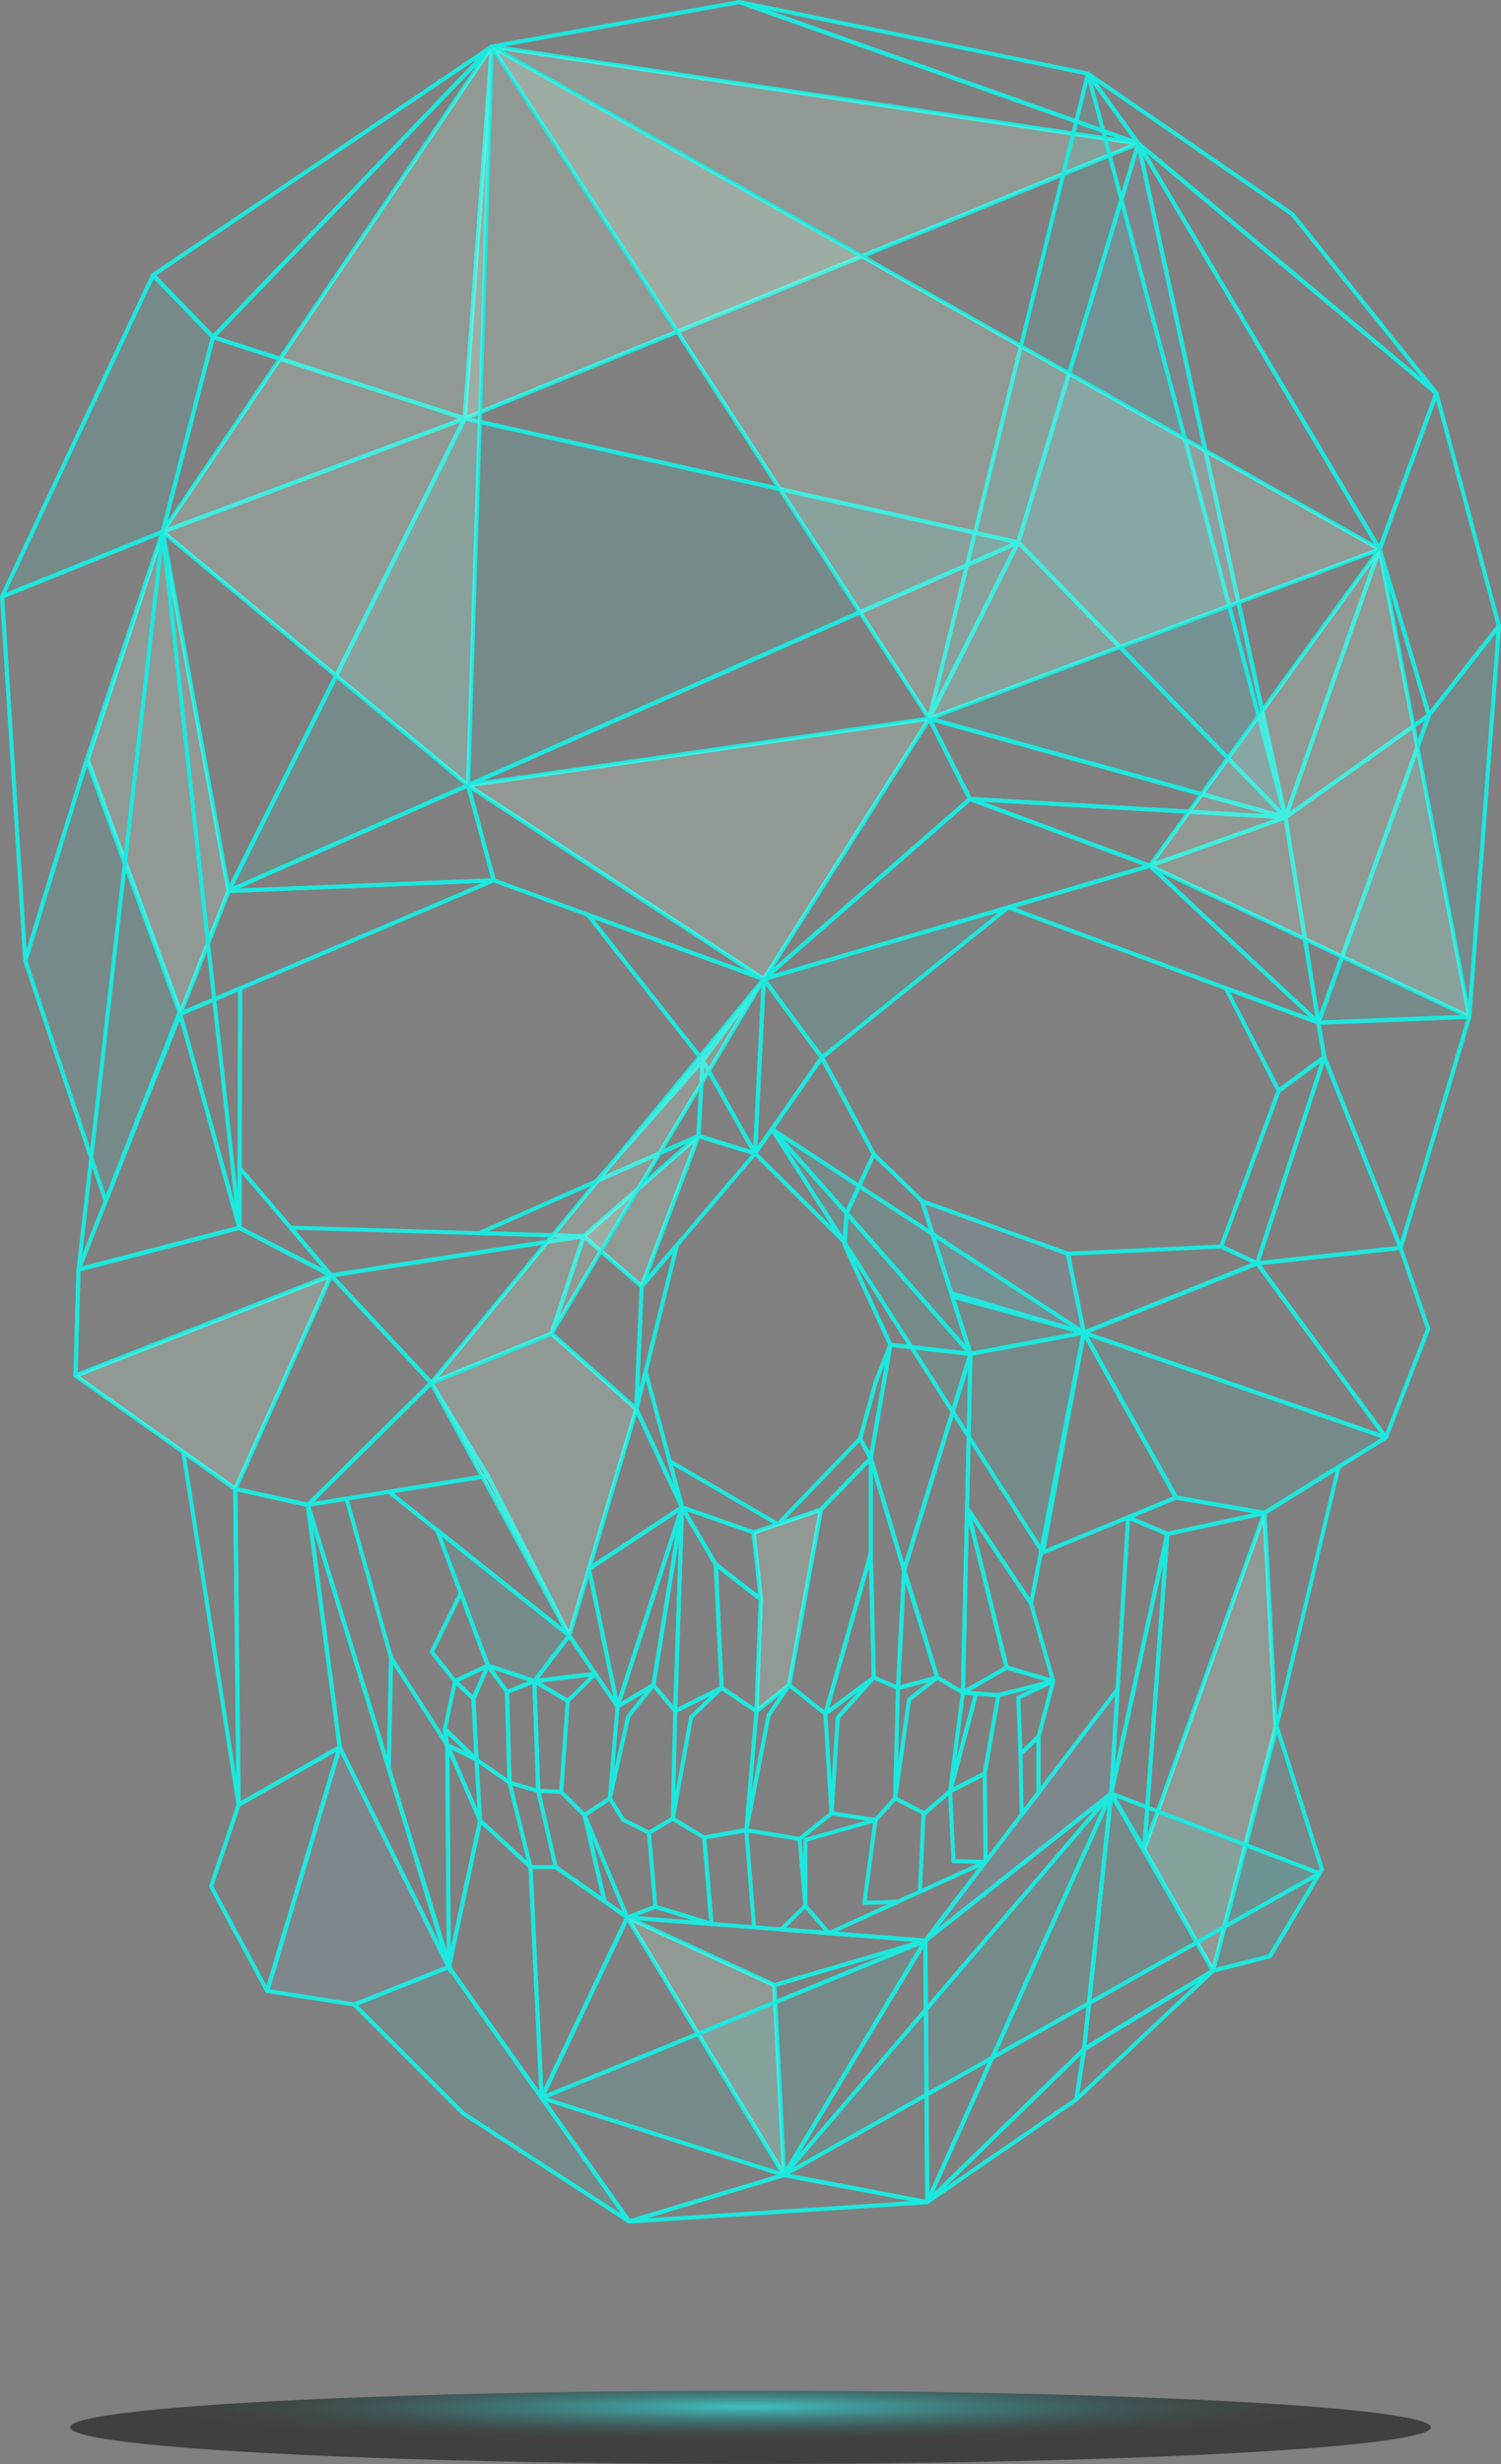 <?xml version="1.0" encoding="UTF-8"?>
<svg xmlns="http://www.w3.org/2000/svg" xmlns:xlink="http://www.w3.org/1999/xlink" viewBox="0 0 240.47 394.57">
  <rect x="0" y="0" width="240.47" height="394.57" fill="#808080" stroke="none"/>
  <defs>
    <style>
      .cls-1, .cls-2 {
        fill: #1de8de;
      }

      .cls-1, .cls-3 {
        opacity: .1;
      }

      .cls-4 {
        fill: #d6ffe8;
        opacity: .2;
      }

      .cls-5 {
        isolation: isolate;
      }

      .cls-3 {
        fill: #6eccff;
      }

      .cls-6 {
        fill: url(#radial-gradient);
        mix-blend-mode: screen;
        opacity: .5;
      }
    </style>
    <radialGradient id="radial-gradient" cx="115.65" cy="-1421.71" fx="115.65" fy="-1421.71" r="212.02" gradientTransform="translate(60.77 428.07) scale(.51 .03)" gradientUnits="userSpaceOnUse">
      <stop offset="0" stop-color="aqua"/>
      <stop offset=".04" stop-color="#00ecec"/>
      <stop offset=".17" stop-color="#00aeae"/>
      <stop offset=".3" stop-color="#007979"/>
      <stop offset=".43" stop-color="#004d4d"/>
      <stop offset=".55" stop-color="#002b2b"/>
      <stop offset=".67" stop-color="#001313"/>
      <stop offset=".78" stop-color="#000505"/>
      <stop offset=".87" stop-color="#000"/>
    </radialGradient>
  </defs>
  <g class="cls-5">
    <g id="Layer_2" data-name="Layer 2">
      <g id="layer">
        <g>
          <g>
            <g>
              <g>
                <g>
                  <g>
                    <path class="cls-2" d="M74.44,67.33s-.07,0-.1-.02l-40.32-13.03c-.11-.03-.19-.12-.22-.23-.03-.11,0-.22,.08-.3L78.55,7.23c.1-.1,.24-.13,.37-.07,.13,.06,.2,.18,.19,.32l-4.34,59.54c0,.1-.06,.19-.14,.25-.05,.04-.12,.06-.18,.06Zm-39.72-13.5l39.43,12.74,4.25-58.23L34.72,53.83Z"/>
                    <path class="cls-2" d="M26.07,85.47c-.08,0-.16-.03-.22-.08-.09-.08-.13-.21-.1-.32l8.06-31.17c.02-.09,.08-.16,.16-.2,.08-.04,.17-.05,.26-.02l40.32,13.03c.13,.04,.22,.16,.23,.3,0,.14-.08,.26-.21,.31l-48.38,18.14s-.08,.02-.11,.02Zm8.29-31.08l-7.82,30.23,46.92-17.59-39.1-12.63Z"/>
                    <path class="cls-2" d="M36.61,143s-.03,0-.05,0c-.14-.02-.25-.13-.27-.26l-10.54-57.53c-.03-.15,.06-.31,.21-.36l48.38-18.14c.13-.05,.27-.01,.36,.09,.09,.1,.11,.24,.05,.36l-37.83,75.67c-.06,.11-.17,.18-.29,.18Zm-10.17-57.64l10.32,56.3,37.03-74.06-47.35,17.76Z"/>
                    <path class="cls-2" d="M74.44,67.33c-.07,0-.13-.02-.19-.06-.09-.07-.14-.17-.13-.29l4.34-59.54c0-.09,.05-.17,.12-.23,.07-.06,.16-.08,.25-.07l103.58,15.51c.15,.02,.26,.14,.28,.28,.02,.15-.06,.28-.2,.34l-107.92,44.04s-.08,.02-.12,.02Zm4.64-59.49l-4.28,58.67L181.14,23.11,79.08,7.83Z"/>
                    <path class="cls-2" d="M163.14,87.18s-.05,0-.07,0l-88.69-19.85c-.14-.03-.24-.15-.25-.29s.07-.27,.2-.33L182.24,22.66c.11-.05,.25-.02,.34,.06,.09,.08,.13,.21,.09,.33l-19.23,63.88c-.04,.14-.17,.23-.31,.23Zm-87.61-20.26l87.38,19.55,18.94-62.94-106.33,43.39Z"/>
                    <path class="cls-2" d="M36.61,143c-.09,0-.17-.04-.24-.1-.09-.1-.12-.25-.06-.37l37.83-75.67c.07-.13,.21-.2,.36-.17l88.69,19.85c.14,.03,.24,.15,.25,.29,.01,.14-.06,.27-.19,.33l-126.53,55.82s-.09,.03-.13,.03Zm38.01-75.62l-37.32,74.63,124.8-55.06-87.48-19.58Z"/>
                    <path class="cls-2" d="M205.93,131.21c-.09,0-.17-.03-.23-.1l-42.8-44.04c-.08-.09-.11-.21-.08-.32l19.23-63.89c.04-.14,.17-.24,.32-.23,.15,0,.27,.11,.31,.26l23.57,107.92c.03,.14-.04,.29-.16,.36-.05,.03-.1,.04-.15,.04Zm-42.43-44.45l41.87,43.08-23.06-105.58-18.81,62.5Z"/>
                    <path class="cls-2" d="M205.93,131.21s-.01,0-.02,0c-.15,0-.27-.11-.3-.26l-23.57-107.92c-.03-.16,.05-.31,.2-.37,.15-.06,.32,0,.4,.14l38.65,65c.05,.08,.06,.18,.03,.27l-15.08,42.93c-.05,.13-.17,.22-.31,.22Zm-22.82-106.35l22.9,104.84,14.65-41.7-37.54-63.14Z"/>
                    <path class="cls-2" d="M205.93,131.21s-.06,0-.09-.01l-57.06-15.82c-.09-.03-.17-.09-.21-.18-.04-.09-.04-.19,0-.28l14.27-28.22c.05-.09,.14-.16,.24-.18,.1-.01,.21,.02,.28,.1l42.8,44.04c.1,.11,.12,.27,.05,.39-.06,.1-.17,.16-.28,.16Zm-56.59-16.35l55.52,15.39-41.64-42.85-13.88,27.46Z"/>
                    <path class="cls-2" d="M74.98,126.07c-.14,0-.27-.09-.31-.24-.04-.16,.03-.32,.18-.39l88.15-38.89c.13-.06,.27-.03,.37,.07,.09,.1,.12,.25,.05,.37l-14.27,28.22c-.05,.1-.14,.16-.24,.18l-73.89,10.67s-.03,0-.05,0Zm87.45-38.55l-85.15,37.56,71.37-10.31,13.78-27.26Z"/>
                    <path class="cls-2" d="M122.36,157.11c-.06,0-.12-.02-.18-.05l-47.37-31.04c-.11-.07-.17-.21-.14-.34,.03-.13,.14-.23,.27-.25l73.89-10.67c.12-.02,.25,.04,.32,.15,.07,.11,.07,.24,0,.35l-26.51,41.71c-.05,.07-.12,.12-.21,.14-.02,0-.05,0-.07,0Zm-46.48-31.17l46.38,30.39,25.96-40.83-72.34,10.45Z"/>
                    <path class="cls-2" d="M122.36,157.11s-.07,0-.11-.02l-43.26-15.82c-.1-.04-.17-.12-.2-.22l-4.11-15.22c-.04-.13,.01-.27,.12-.35,.11-.08,.26-.08,.37,0l47.37,31.04c.14,.09,.19,.27,.11,.42-.06,.11-.17,.18-.29,.18Zm-42.99-16.39l40.45,14.79-44.3-29.02,3.85,14.23Z"/>
                    <path class="cls-2" d="M36.61,143c-.15,0-.28-.1-.32-.25-.04-.15,.04-.31,.19-.37l38.37-16.93c.09-.04,.19-.04,.27,0,.09,.04,.15,.12,.17,.21l4.11,15.22c.03,.1,0,.2-.05,.28-.06,.08-.15,.13-.25,.13l-42.49,1.71s0,0-.01,0Zm38.16-16.8l-36.46,16.08,40.37-1.62-3.91-14.46Z"/>
                    <path class="cls-2" d="M28.86,162.69c-.08,0-.16-.03-.23-.09-.09-.09-.12-.23-.08-.35l7.75-19.69c.05-.12,.16-.2,.29-.21l42.49-1.71c.17-.03,.3,.1,.33,.25,.03,.15-.05,.31-.19,.37l-50.24,21.4s-.08,.03-.13,.03Zm7.98-19.7l-7.39,18.77,47.89-20.4-40.5,1.63Z"/>
                    <path class="cls-2" d="M205.93,131.21s-.01,0-.02,0l-50.55-2.95c-.12,0-.22-.07-.27-.18l-6.51-12.87c-.06-.12-.04-.25,.04-.35s.21-.14,.34-.11l57.06,15.82c.16,.04,.26,.2,.23,.37-.03,.16-.16,.27-.32,.27Zm-50.34-3.59l47.31,2.76-53.4-14.8,6.1,12.05Z"/>
                    <path class="cls-2" d="M122.36,157.11c-.08,0-.15-.03-.21-.08-.12-.11-.15-.29-.06-.42l26.52-41.71c.06-.1,.18-.16,.29-.15,.12,0,.22,.07,.27,.18l6.51,12.87c.07,.13,.04,.29-.08,.39l-33.03,28.84c-.06,.05-.14,.08-.21,.08Zm26.48-41.38l-25,39.32,31.14-27.19-6.14-12.13Z"/>
                    <path class="cls-2" d="M122.36,157.11c-.12,0-.23-.06-.29-.17-.07-.13-.04-.3,.07-.4l33.03-28.84c.09-.08,.22-.1,.33-.06l28.84,10.7c.13,.05,.22,.18,.21,.32,0,.14-.1,.26-.23,.3l-61.87,18.14s-.06,.01-.09,.01Zm33.1-28.79l-31.77,27.74,59.5-17.45-27.74-10.29Z"/>
                    <path class="cls-2" d="M211.21,164.08s-.08,0-.11-.02l-49.68-18.46c-.13-.05-.22-.18-.21-.32,0-.14,.1-.26,.23-.3l22.7-6.66c.11-.03,.23,0,.31,.07l26.98,25.12c.11,.11,.14,.28,.06,.41-.06,.1-.17,.15-.28,.15Zm-48.64-18.75l47.23,17.55-25.65-23.88-21.58,6.33Z"/>
                    <path class="cls-2" d="M184.23,138.96s-.08,0-.11-.02l-28.84-10.7c-.15-.06-.24-.21-.21-.37,.03-.16,.19-.26,.34-.26l50.55,2.95c.15,0,.28,.13,.3,.28,.02,.15-.07,.3-.21,.35l-21.71,7.75s-.07,.02-.11,.02Zm-26.69-10.57l26.69,9.9,20.09-7.17-46.78-2.73Z"/>
                    <path class="cls-2" d="M211.21,164.08c-.08,0-.16-.03-.22-.09l-26.98-25.12c-.08-.08-.12-.19-.1-.3,.02-.11,.1-.2,.21-.24l21.71-7.75c.09-.03,.19-.02,.28,.03,.08,.05,.14,.13,.16,.23l5.27,32.87c.02,.14-.05,.27-.17,.34-.05,.03-.1,.04-.15,.04Zm-26.37-25.32l25.89,24.11-5.06-31.55-20.83,7.44Z"/>
                    <path class="cls-2" d="M112.59,170.13c-.1,0-.19-.05-.26-.12l-18.42-23.33c-.09-.11-.09-.27,0-.39,.09-.12,.24-.17,.38-.11l28.18,10.3c.1,.04,.17,.11,.2,.21,.03,.1,.01,.21-.05,.29l-9.77,13.02c-.06,.08-.16,.13-.26,.13h0Zm-17.45-22.95l17.44,22.09,9.25-12.34-26.69-9.76Z"/>
                    <path class="cls-2" d="M120.96,185.02c-.12,0-.23-.06-.28-.17l-8.37-14.89c-.06-.11-.05-.25,.02-.35l9.77-13.03c.09-.11,.24-.16,.37-.11,.13,.05,.22,.18,.21,.32l-1.4,27.91c0,.14-.11,.27-.25,.3-.02,0-.05,0-.07,0Zm-7.99-15.19l7.72,13.72,1.29-25.72-9,12Z"/>
                    <path class="cls-2" d="M120.96,185.02s-.07,0-.11-.02c-.14-.05-.23-.18-.22-.32l1.4-27.91c0-.14,.1-.26,.23-.3,.13-.04,.27,0,.36,.12l9.3,12.56c.08,.11,.09,.27,0,.38l-10.7,15.35c-.06,.09-.16,.14-.27,.14Zm1.68-27.31l-1.29,25.87,9.92-14.23-8.62-11.64Z"/>
                    <path class="cls-2" d="M131.66,169.67s-.03,0-.04,0c-.09-.01-.17-.06-.22-.13l-9.3-12.56c-.06-.09-.08-.2-.05-.3,.03-.1,.11-.18,.22-.21l39.17-11.49c.15-.04,.31,.02,.38,.16,.07,.14,.04,.31-.08,.4l-29.87,24.05c-.06,.05-.13,.07-.2,.07Zm-8.76-12.7l8.82,11.91,28.33-22.81-37.15,10.89Z"/>
                    <path class="cls-2" d="M38.35,196.93c-.14,0-.27-.1-.31-.24l-9.49-34.25c-.04-.16,.04-.32,.19-.39l9.61-4.09c.1-.04,.22-.03,.31,.03,.09,.06,.15,.16,.15,.27l-.12,38.34c0,.16-.12,.3-.28,.32-.01,0-.03,0-.04,0Zm-9.1-34.38l8.78,31.69,.11-35.48-8.89,3.79Z"/>
                    <path class="cls-2" d="M12.58,203.62c-.09,0-.18-.04-.24-.11-.08-.09-.1-.22-.06-.34l16.28-40.94c.05-.13,.18-.21,.32-.2,.14,0,.26,.1,.3,.24l9.49,34.25c.02,.08,.01,.17-.03,.25-.04,.08-.12,.13-.2,.15l-25.77,6.69s-.05,0-.08,0Zm16.23-40.24l-15.69,39.44,24.83-6.44-9.14-32.99Z"/>
                    <path class="cls-2" d="M28.86,162.69h0c-.14,0-.26-.09-.3-.21l-14.89-40.47c-.03-.07-.03-.14,0-.21l12.09-36.75c.05-.14,.17-.24,.33-.22,.15,0,.27,.12,.3,.27l10.54,57.53c.01,.06,0,.12-.02,.18l-7.75,19.69c-.05,.12-.17,.21-.3,.21Zm-14.54-40.8l14.55,39.56,7.41-18.81-10.3-56.18-11.66,35.43Z"/>
                    <path class="cls-2" d="M53.05,204.55c-.05,0-.1-.01-.15-.04l-14.7-7.62c-.11-.06-.18-.17-.18-.29l.03-9.59c0-.14,.09-.26,.21-.31,.13-.04,.27,0,.36,.1l14.67,17.21c.1,.12,.1,.29,0,.41-.06,.08-.16,.12-.25,.12Zm-14.37-8.14l13.05,6.76-13.02-15.28-.03,8.51Z"/>
                    <path class="cls-2" d="M53.05,204.55c-.09,0-.19-.04-.25-.11l-6.51-7.64c-.08-.1-.1-.24-.05-.35,.06-.12,.18-.19,.3-.18l46.98,1.36c.17,0,.3,.14,.32,.31,.01,.17-.11,.32-.27,.34l-40.47,6.28s-.03,0-.05,0Zm-5.79-7.62l5.92,6.94,36.78-5.71-42.7-1.23Z"/>
                    <path class="cls-2" d="M93.52,198.27h0l-16.75-.48c-.15,0-.28-.11-.31-.26-.03-.15,.05-.3,.19-.36l35.12-15.56c.15-.06,.32-.01,.41,.12,.09,.14,.06,.31-.06,.42l-18.37,16.05c-.06,.05-.14,.08-.21,.08Zm-15.3-1.09l15.18,.44,16.66-14.55-31.84,14.11Z"/>
                    <path class="cls-2" d="M95.5,189.49c-.1,0-.2-.05-.26-.13-.09-.12-.08-.29,.02-.41l17.09-19.36c.09-.1,.24-.14,.37-.09,.13,.05,.21,.18,.2,.32l-.7,12.1c0,.12-.08,.23-.19,.28l-16.39,7.26s-.09,.03-.13,.03Zm16.71-18.76l-15.48,17.53,14.84-6.58,.63-10.96Z"/>
                    <path class="cls-2" d="M16.93,192.68h0c-.14,0-.26-.09-.3-.22L3.74,153.94c-.02-.06-.02-.13,0-.2l9.92-32.41c.04-.13,.16-.23,.3-.23,.16,0,.27,.08,.31,.21l14.89,40.47c.03,.07,.03,.16,0,.23l-11.93,30.46c-.05,.12-.17,.21-.3,.21Zm-12.54-38.85l12.56,37.57,11.56-29.51-14.51-39.45-9.61,31.38Z"/>
                    <path class="cls-2" d="M4.05,154.16s-.03,0-.04,0c-.16-.02-.28-.15-.29-.3L0,95.55c0-.14,.07-.27,.2-.32l25.74-10.39c.12-.05,.25-.02,.34,.06,.09,.09,.13,.22,.09,.34l-12.09,36.28-9.92,32.4c-.04,.14-.17,.23-.31,.23ZM.67,95.75l3.59,56.29,9.4-30.7,11.87-35.62L.67,95.75Z"/>
                    <path class="cls-2" d="M.33,95.86c-.09,0-.17-.04-.24-.1-.09-.1-.11-.24-.06-.36L24.22,43.91c.05-.1,.14-.16,.24-.18,.1-.02,.21,.02,.29,.09l9.61,9.92c.08,.08,.11,.2,.08,.31l-8.06,31.17c-.03,.1-.1,.18-.19,.22L.45,95.83s-.08,.02-.12,.02ZM24.61,44.62L.97,94.92l24.82-10.02,7.98-30.83-9.16-9.45Z"/>
                    <path class="cls-2" d="M34.13,54.3c-.09,0-.17-.04-.23-.1l-9.61-9.92c-.07-.07-.1-.16-.09-.26,0-.1,.06-.18,.14-.24L78.6,7.19c.14-.09,.32-.07,.43,.06,.11,.13,.1,.32-.01,.44L34.36,54.2c-.06,.06-.15,.1-.23,.1h0Zm-9.11-10.2l9.11,9.4L76.44,9.44,25.02,44.11Z"/>
                    <path class="cls-2" d="M182.37,23.29s-.03,0-.05,0L78.74,7.78c-.16-.02-.28-.16-.28-.32,0-.16,.11-.3,.27-.32L118.42,0c.05-.01,.11,0,.17,.01l63.88,22.64c.16,.06,.25,.22,.21,.39-.04,.15-.17,.25-.32,.25ZM80.79,7.43l98.28,14.71L118.45,.66l-37.66,6.77Z"/>
                    <path class="cls-2" d="M182.37,23.29s-.07,0-.11-.02L118.37,.63c-.16-.06-.25-.23-.21-.39,.05-.16,.21-.27,.38-.23l55.82,11.47c.08,.02,.15,.06,.2,.13l8.06,11.16c.08,.12,.08,.27,0,.39-.06,.08-.16,.13-.26,.13ZM123.04,1.59l58.45,20.71-7.38-10.22L123.04,1.59Z"/>
                    <path class="cls-2" d="M221.01,88.29c-.11,0-.22-.06-.28-.16L182.09,23.13c-.08-.14-.05-.31,.07-.41,.12-.1,.3-.1,.42,0l47.76,40.01c.11,.09,.14,.23,.1,.36l-9.11,24.99c-.04,.12-.15,.2-.28,.21,0,0-.02,0-.03,0Zm-37.39-63.84l37.32,62.76,8.8-24.13-46.12-38.63Z"/>
                    <path class="cls-2" d="M230.12,63.3c-.07,0-.15-.03-.21-.08l-47.76-40.01-8.12-11.22c-.09-.13-.08-.3,.03-.42,.11-.11,.29-.13,.42-.04l32.72,22.48s.05,.04,.07,.06l23.1,28.69c.11,.13,.09,.32-.03,.44-.06,.06-.15,.09-.23,.09ZM175.67,13.13l6.96,9.64,45.16,37.82-20.99-26.06-31.13-21.39Z"/>
                    <path class="cls-2" d="M120.96,185.02s-.06,0-.1-.01l-9.07-2.79c-.14-.04-.24-.18-.23-.33l.7-12.09c0-.14,.11-.27,.25-.3,.14-.04,.29,.03,.36,.16l8.37,14.89c.07,.12,.05,.26-.03,.36-.06,.08-.16,.12-.25,.12Zm-8.73-3.35l8.05,2.48-7.43-13.21-.62,10.73Z"/>
                    <path class="cls-2" d="M102.8,206.32c-.06,0-.11-.01-.17-.04-.14-.08-.2-.25-.14-.4l9.09-24.09c.06-.16,.24-.24,.4-.2l9.07,2.79c.1,.03,.19,.12,.22,.22,.03,.11,0,.22-.06,.3l-18.16,21.3c-.06,.07-.15,.11-.25,.11Zm9.29-24.01l-8.32,22.06,16.63-19.5-8.31-2.55Z"/>
                    <path class="cls-2" d="M101.94,225.94s-.03,0-.05,0c-.17-.02-.29-.17-.28-.34l.86-19.63c0-.07,.03-.14,.08-.2l5.65-6.62c.1-.12,.26-.15,.4-.08,.13,.07,.2,.22,.17,.37l-6.51,26.25c-.04,.15-.17,.25-.32,.25Zm1.18-19.83l-.71,16.26,5.39-21.74-4.68,5.48Z"/>
                    <path class="cls-2" d="M109.27,241.69c-.12,0-.24-.07-.3-.19l-7.33-15.74c-.03-.07-.04-.14-.02-.22l1.49-5.99c.04-.14,.16-.25,.31-.25,.17,.03,.28,.1,.32,.24l5.85,21.74c.04,.16-.04,.33-.2,.39-.04,.01-.07,.02-.11,.02Zm-6.99-16.1l5.7,12.24-4.54-16.89-1.15,4.66Z"/>
                    <path class="cls-2" d="M102.8,206.32c-.08,0-.15-.03-.21-.08l-9.28-8.04c-.07-.06-.11-.15-.11-.25,0-.09,.04-.18,.11-.25l18.37-16.05c.11-.1,.28-.11,.4-.02,.12,.08,.17,.24,.12,.38l-9.09,24.09c-.04,.1-.12,.17-.22,.2-.03,0-.05,.01-.08,.01Zm-8.79-8.37l8.65,7.49,8.47-22.44-17.12,14.95Z"/>
                    <path class="cls-2" d="M101.94,225.94c-.08,0-.16-.03-.22-.08l-13.59-12.08c-.1-.09-.13-.22-.09-.35l5.17-15.59c.03-.1,.12-.18,.22-.21,.1-.03,.22,0,.3,.07l9.28,8.04c.08,.07,.12,.16,.11,.26l-.86,19.63c0,.13-.08,.24-.2,.29-.04,.02-.08,.03-.13,.03Zm-13.21-12.5l12.92,11.48,.83-18.79-8.8-7.62-4.94,14.92Z"/>
                    <path class="cls-2" d="M91.19,262.24c-.12,0-.23-.06-.29-.17l-22.1-40.47c-.04-.08-.05-.18-.02-.27,.03-.09,.1-.16,.18-.19l19.26-7.9c.11-.05,.25-.02,.34,.06l13.59,12.08c.09,.08,.13,.22,.1,.34l-10.75,36.29c-.04,.13-.15,.22-.28,.23-.01,0-.02,0-.03,0Zm-21.64-40.63l21.55,39.46,10.47-35.34-13.28-11.81-18.73,7.69Z"/>
                    <path class="cls-2" d="M69.09,221.77c-.09,0-.18-.04-.24-.1l-16.05-17.21c-.08-.09-.11-.21-.07-.33,.04-.11,.14-.2,.26-.22l40.47-6.28c.12-.02,.23,.02,.3,.11,.07,.09,.1,.21,.06,.31l-5.17,15.59c-.03,.09-.1,.16-.19,.2l-19.26,7.9s-.08,.02-.12,.02Zm-15.39-17.31l15.48,16.6,18.91-7.76,4.95-14.94-39.34,6.1Z"/>
                    <path class="cls-2" d="M12.11,220.6c-.07,0-.13-.02-.19-.06-.09-.06-.14-.17-.14-.28l.47-16.98c0-.14,.1-.27,.24-.31l25.77-6.69c.08-.02,.16-.01,.23,.03l14.7,7.62c.11,.06,.18,.18,.18,.31,0,.13-.09,.24-.21,.29l-40.94,16.05s-.08,.02-.12,.02Zm.78-17.05l-.45,16.24,39.81-15.61-13.95-7.23-25.41,6.6Z"/>
                    <path class="cls-2" d="M12.11,220.6c-.07,0-.13-.02-.19-.06-.09-.06-.14-.17-.14-.28l.47-16.98c0-.14,.1-.27,.24-.31l25.77-6.69c.08-.02,.16-.01,.23,.03l14.7,7.62c.11,.06,.18,.18,.18,.31,0,.13-.09,.24-.21,.29l-40.94,16.05s-.08,.02-.12,.02Zm.78-17.05l-.45,16.24,39.81-15.61-13.95-7.23-25.41,6.6Z"/>
                    <path class="cls-2" d="M37.69,238.75c-.07,0-.13-.02-.19-.06l-25.58-18.14c-.1-.07-.15-.19-.13-.3,.01-.12,.09-.22,.2-.26l40.94-16.05c.12-.05,.26-.02,.35,.08,.09,.1,.12,.24,.06,.36l-15.35,34.19c-.04,.09-.12,.16-.21,.18-.03,0-.06,.01-.09,.01Zm-24.9-18.38l24.77,17.56,14.86-33.1-39.63,15.54Z"/>
                    <path class="cls-2" d="M49.32,241.3s-.05,0-.07,0l-11.63-2.56c-.1-.02-.18-.08-.22-.17s-.05-.19,0-.28l15.35-34.19c.04-.1,.14-.17,.24-.19,.11-.02,.22,.02,.29,.1l16.05,17.21c.12,.13,.12,.33,0,.45l-19.77,19.54c-.06,.06-.14,.09-.23,.09Zm-11.17-3.12l11.07,2.43,19.42-19.19-15.5-16.62-14.99,33.38Z"/>
                    <path class="cls-2" d="M49.32,241.3c-.12,0-.23-.07-.29-.18-.06-.13-.04-.28,.06-.38l19.77-19.54c.07-.07,.17-.1,.27-.09,.1,.01,.19,.07,.24,.15l9.07,14.89c.06,.09,.06,.21,.02,.31-.05,.1-.14,.17-.24,.19l-28.84,4.65s-.03,0-.05,0Zm19.71-19.34l-18.75,18.53,27.36-4.41-8.6-14.12Z"/>
                    <path class="cls-2" d="M91.19,262.24c-.07,0-.14-.02-.2-.07l-28.88-23.03c-.1-.08-.14-.21-.11-.34,.03-.12,.14-.22,.26-.24l15.85-2.56c.14-.02,.28,.05,.34,.17l13.03,25.58c.07,.14,.03,.3-.08,.4-.06,.05-.13,.07-.21,.07Zm-28.1-23.15l27.13,21.63-12.24-24.03-14.89,2.4Z"/>
                    <path class="cls-2" d="M85.61,269.52s-.07,0-.1-.02l-7.44-2.48c-.09-.03-.17-.1-.2-.19l-8.14-21.69c-.05-.14,0-.29,.11-.38,.12-.09,.28-.08,.39,0l21.17,16.88c.14,.11,.16,.31,.06,.45l-5.58,7.29c-.06,.08-.16,.13-.26,.13Zm-7.19-3.07l7.08,2.36,5.25-6.85-20-15.94,7.67,20.44Z"/>
                    <path class="cls-2" d="M94.35,251.56c-.07,0-.14-.02-.19-.06-.11-.08-.16-.22-.12-.35l7.58-25.61c.04-.13,.15-.22,.29-.23,.14-.02,.26,.06,.32,.19l7.33,15.74c.07,.15,.02,.32-.12,.41l-14.92,9.87c-.05,.04-.12,.05-.18,.05Zm7.65-25.02l-7.09,23.93,13.94-9.22-6.85-14.71Z"/>
                    <path class="cls-2" d="M72.89,269.52c-.1,0-.19-.04-.25-.12l-3.72-4.65c-.08-.1-.09-.23-.04-.35l4.64-9.42c.06-.12,.18-.18,.31-.18,.13,0,.24,.09,.29,.21l4.35,11.59c.06,.16-.01,.34-.17,.41l-5.27,2.48s-.09,.03-.14,.03Zm-3.34-5.02l3.43,4.29,4.77-2.24-3.98-10.6-4.22,8.56Z"/>
                    <path class="cls-2" d="M98.93,273.6h-.02c-.15,0-.27-.11-.3-.26l-4.58-22.05c-.03-.13,.03-.26,.14-.34l14.92-9.87c.11-.08,.27-.07,.38,.01,.11,.08,.16,.23,.11,.36l-10.34,31.92c-.04,.14-.17,.23-.31,.23Zm-4.22-22.22l4.29,20.63,9.67-29.86-13.96,9.23Z"/>
                    <path class="cls-2" d="M98.93,273.6c-.1,0-.21-.05-.27-.14l-7.74-11.37c-.06-.08-.07-.18-.04-.28l3.16-10.68c.04-.14,.19-.23,.33-.23,.15,0,.27,.11,.31,.26l4.58,22.05c.03,.15-.05,.31-.19,.37-.04,.02-.08,.03-.13,.03Zm-7.39-11.75l6.74,9.89-3.98-19.18-2.75,9.29Z"/>
                    <path class="cls-2" d="M85.61,269.52c-.12,0-.22-.06-.28-.16-.06-.11-.05-.26,.02-.36l5.58-7.29c.06-.08,.15-.13,.27-.13,.1,0,.2,.06,.26,.14l4.17,6.13c.06,.09,.07,.22,.03,.32-.05,.1-.14,.17-.26,.19l-9.76,1.16s-.03,0-.04,0Zm5.57-7.06l-4.84,6.32,8.46-1-3.62-5.31Z"/>
                    <path class="cls-2" d="M98.93,273.6c-.07,0-.14-.02-.2-.07-.11-.08-.15-.23-.11-.36l10.34-31.92c.05-.16,.22-.26,.39-.22,.17,.04,.27,.2,.25,.37l-4.59,28.46c-.02,.09-.07,.18-.15,.23l-5.75,3.46c-.05,.03-.11,.05-.17,.05Zm9.34-28.11l-8.76,27.05,4.87-2.93,3.89-24.12Z"/>
                    <path class="cls-2" d="M108.17,274.33c-.09,0-.19-.04-.25-.12l-3.49-4.19c-.06-.07-.09-.17-.07-.26l4.59-28.46c.03-.17,.19-.28,.35-.27,.17,.02,.3,.16,.29,.34l-1.1,32.64c0,.14-.09,.25-.22,.3-.03,.01-.07,.02-.11,.02Zm-3.14-4.61l2.85,3.42,.9-26.64-3.75,23.22Z"/>
                    <path class="cls-2" d="M108.17,274.33c-.06,0-.12-.02-.18-.05-.1-.06-.15-.17-.15-.29l1.1-32.64c0-.14,.1-.27,.24-.3,.14-.04,.29,.02,.36,.15l5.41,9.15s.04,.1,.04,.15l.93,19.77c0,.13-.06,.25-.18,.31l-7.44,3.72s-.1,.03-.15,.03Zm1.39-31.84l-1.05,30.98,6.76-3.38-.92-19.48-4.8-8.12Z"/>
                    <path class="cls-2" d="M121.19,274.33c-.06,0-.13-.02-.18-.05l-5.58-3.72c-.09-.06-.14-.15-.14-.26l-.93-19.77c0-.13,.06-.25,.17-.3,.11-.06,.25-.05,.35,.03l7.21,5.58c.08,.06,.13,.16,.13,.27l-.7,17.91c0,.12-.07,.22-.18,.28-.05,.02-.1,.04-.15,.04Zm-5.26-4.23l4.96,3.31,.67-17.16-6.52-5.05,.89,18.9Z"/>
                    <path class="cls-2" d="M121.89,256.42c-.07,0-.14-.02-.2-.07l-7.21-5.58s-.06-.06-.08-.09l-5.41-9.15c-.07-.12-.06-.27,.03-.37,.09-.11,.23-.15,.36-.1l11.46,4.04c.12,.04,.2,.15,.22,.27l1.16,10.7c.01,.13-.05,.26-.16,.32-.05,.03-.1,.04-.16,.04Zm-6.96-6.13l6.56,5.07-1.06-9.73-10.42-3.67,4.92,8.33Z"/>
                    <path class="cls-2" d="M120.73,245.72s-.07,0-.11-.02l-11.46-4.04c-.1-.04-.18-.12-.21-.22l-1.98-7.37c-.03-.13,.01-.26,.12-.34,.1-.08,.25-.09,.36-.02l17.34,10.09c.11,.06,.17,.19,.16,.31-.01,.13-.1,.23-.22,.28l-3.89,1.32s-.07,.02-.1,.02Zm-11.19-4.61l11.19,3.94,3.11-1.06-16.03-9.33,1.73,6.44Z"/>
                    <path class="cls-2" d="M121.19,274.33s-.1-.01-.15-.03c-.11-.06-.18-.18-.18-.3l.7-17.91-1.16-10.65c-.02-.15,.07-.29,.22-.34l10.78-3.66c.11-.04,.23-.01,.32,.06,.09,.07,.13,.19,.11,.3l-5.09,28.09c-.01,.08-.06,.15-.12,.2l-5.23,4.18c-.06,.05-.13,.07-.2,.07Zm-.11-28.71l1.13,10.44-.67,17.25,4.58-3.66,4.97-27.42-10.01,3.4Z"/>
                    <path class="cls-2" d="M132.24,274.75c-.07,0-.14-.02-.2-.07l-5.81-4.6c-.09-.07-.14-.2-.12-.31l5.09-28.09c.01-.06,.04-.12,.09-.17l7.99-8.23c.09-.1,.23-.13,.36-.07,.12,.05,.2,.17,.2,.3v15.25s0,.06-.01,.09l-7.26,25.67c-.03,.1-.11,.19-.21,.22-.03,.01-.07,.02-.1,.02Zm-5.46-5.06l5.28,4.18,7.12-25.15v-14.41l-7.36,7.58-5.03,27.8Z"/>
                    <path class="cls-2" d="M124.62,244.4c-.11,0-.21-.05-.27-.15-.08-.13-.06-.29,.04-.4l13.18-13.72c.07-.07,.18-.11,.28-.1,.1,.01,.19,.08,.24,.17l1.7,3.15c.07,.13,.05,.28-.05,.38l-7.99,8.23s-.08,.06-.13,.08l-6.89,2.34s-.07,.02-.1,.02Zm13.11-13.5l-11.95,12.43,5.55-1.88,7.77-8-1.37-2.55Z"/>
                    <path class="cls-2" d="M139.5,233.83c-.12,0-.23-.06-.29-.17l-1.7-3.15c-.04-.07-.05-.16-.03-.24l2.52-9.14,2.34-5.9c.06-.16,.23-.24,.39-.19,.16,.05,.26,.2,.23,.37l-3.15,18.16c-.02,.14-.13,.24-.27,.27-.02,0-.04,0-.05,0Zm-1.35-3.51l1.19,2.2,2.45-14.12-1.16,2.94-2.47,8.98Z"/>
                    <path class="cls-2" d="M132.24,274.75c-.06,0-.13-.02-.18-.06-.12-.08-.17-.22-.13-.36l7.26-25.67c.04-.15,.2-.24,.35-.23,.16,.02,.28,.15,.28,.32l.48,19.85c0,.11-.05,.21-.13,.27l-7.75,5.81c-.06,.04-.13,.06-.2,.06Zm6.99-23.83l-6.42,22.67,6.84-5.13-.43-17.53Z"/>
                    <path class="cls-2" d="M143.86,270.63s-.09,0-.13-.03l-3.87-1.7c-.12-.05-.19-.16-.19-.29l-.48-19.85v-15.26c0-.16,.12-.3,.28-.32,.17-.02,.31,.07,.36,.23l5.33,17.92s.01,.07,.01,.11l-.97,18.89c0,.11-.06,.2-.15,.26-.05,.03-.11,.05-.17,.05Zm-3.55-2.24l3.25,1.42,.94-18.36-4.67-15.72v13.02l.48,19.64Z"/>
                    <path class="cls-2" d="M143.86,270.63c-.07,0-.15-.02-.2-.07-.08-.07-.13-.17-.12-.27l.97-18.89c0-.16,.13-.29,.28-.31,.16-.02,.31,.08,.35,.23l5.33,17.19c.03,.08,.02,.18-.03,.25s-.12,.13-.2,.16l-6.3,1.7s-.06,.01-.08,.01Zm1.2-17.37l-.85,16.61,5.54-1.49-4.68-15.12Z"/>
                    <path class="cls-2" d="M154.27,271.36c-.06,0-.11-.01-.17-.04l-4.12-2.42c-.07-.04-.12-.11-.15-.18l-5.33-17.19c-.02-.06-.02-.13,0-.19l10.65-34.62c.05-.16,.21-.25,.36-.23,.16,.03,.28,.17,.27,.33l-1.21,54.24c0,.12-.07,.22-.17,.28-.05,.03-.1,.04-.16,.04Zm-3.84-2.96l3.53,2.08,1.15-51.34-9.93,32.29,5.26,16.97Z"/>
                    <path class="cls-2" d="M144.83,251.75h0c-.14,0-.27-.09-.31-.23l-5.33-17.92s-.02-.1,0-.15l3.15-18.16c.03-.17,.19-.29,.36-.27l12.83,1.45c.1,.01,.18,.06,.24,.15,.05,.08,.07,.18,.04,.27l-10.65,34.62c-.04,.14-.17,.23-.31,.23Zm-4.99-18.26l5,16.81,10.22-33.22-12.14-1.37-3.08,17.78Z"/>
                    <path class="cls-2" d="M155.48,217.12s-.02,0-.04,0l-12.83-1.45c-.11-.01-.21-.08-.26-.19l-7.34-15.99s-.03-.1-.03-.16l.32-5.07c0-.13,.1-.25,.22-.29s.26,0,.35,.09l19.86,22.52c.09,.1,.11,.25,.04,.37-.06,.11-.17,.17-.29,.17Zm-12.61-2.08l11.81,1.34-18.78-21.29-.26,4.2,7.23,15.75Z"/>
                    <path class="cls-2" d="M135.32,199.23c-.08,0-.17-.03-.23-.09l-14.36-14.22c-.11-.11-.13-.29-.04-.42l2.7-3.87c.06-.08,.15-.13,.25-.14,.1,0,.2,.03,.26,.11l11.96,13.46c.06,.07,.09,.15,.08,.24l-.3,4.63c0,.13-.09,.24-.21,.28-.04,.01-.08,.02-.12,.02Zm-13.94-14.58l13.66,13.52,.25-3.78-11.6-13.05-2.31,3.31Z"/>
                    <path class="cls-2" d="M135.63,194.6c-.09,0-.18-.04-.24-.11l-11.96-13.46c-.1-.11-.11-.28-.02-.4l8-11.48c.06-.09,.18-.14,.29-.14,.11,0,.21,.07,.27,.17l8.32,15.49c.05,.09,.05,.2,0,.29l-4.36,9.44c-.05,.1-.14,.17-.25,.19-.02,0-.03,0-.05,0Zm-11.55-13.81l11.46,12.9,4.08-8.84-8-14.88-7.55,10.83Z"/>
                    <path class="cls-2" d="M155.48,217.12c-.09,0-.18-.04-.24-.11l-19.86-22.52c-.09-.1-.11-.23-.05-.35l4.36-9.44c.04-.1,.13-.16,.24-.18,.1-.02,.21,.01,.29,.09l7.75,7.51s.07,.08,.08,.14l7.75,24.46c.05,.15-.02,.31-.15,.38-.05,.03-.11,.04-.16,.04Zm-19.47-22.9l18.69,21.2-7.26-22.91-7.36-7.13-4.08,8.83Z"/>
                    <path class="cls-2" d="M173.64,213.73s-.06,0-.09-.01l-21.07-5.8c-.11-.03-.19-.11-.22-.22l-4.84-15.26c-.04-.12,0-.25,.09-.33,.09-.09,.22-.11,.34-.07l23.36,8.42c.11,.04,.19,.13,.21,.24l2.55,12.65c.02,.11-.01,.23-.1,.3-.06,.06-.14,.09-.22,.09Zm-20.82-6.4l20.39,5.62-2.41-11.95-22.57-8.13,4.58,14.47Z"/>
                    <path class="cls-2" d="M154.27,271.36c-.06,0-.12-.01-.17-.05-.1-.06-.16-.17-.16-.29l.66-29.54c0-.16,.13-.3,.29-.32,.17-.02,.31,.09,.35,.25l6.35,25.54c.04,.14-.03,.29-.15,.36l-7.01,4.01s-.11,.04-.16,.04Zm.93-27.43l-.59,26.53,6.29-3.6-5.7-22.93Z"/>
                    <path class="cls-2" d="M168.72,269.52s-.06,0-.09-.01l-7.44-2.17c-.11-.03-.2-.12-.23-.23l-6.35-25.54c-.04-.15,.04-.31,.18-.38,.14-.06,.31-.02,.4,.12l10.24,15.26s.03,.06,.04,.09l3.55,12.45c.03,.11,0,.24-.08,.32-.06,.06-.15,.09-.23,.09Zm-7.17-2.76l6.7,1.95-3.38-11.83-9.17-13.67,5.85,23.55Z"/>
                    <path class="cls-2" d="M165.17,257.07c-.11,0-.21-.05-.27-.14l-10.24-15.26c-.04-.06-.06-.12-.05-.19l.55-24.7c0-.15,.11-.28,.27-.31l18.16-3.39c.11-.02,.22,.01,.29,.09,.08,.08,.11,.19,.09,.29l-8.47,43.34c-.03,.13-.13,.23-.26,.26-.02,0-.04,0-.06,0Zm-9.91-15.68l9.74,14.52,8.23-42.1-17.43,3.25-.54,24.33Z"/>
                    <path class="cls-2" d="M155.48,217.12c-.14,0-.27-.09-.31-.23l-3.08-9.71c-.04-.11,0-.24,.08-.33,.09-.09,.21-.12,.33-.08l21.24,6.32c.14,.04,.24,.18,.23,.33,0,.15-.12,.28-.27,.3l-18.16,3.39s-.04,0-.06,0Zm-2.58-9.55l2.8,8.85,16.55-3.09-19.35-5.76Z"/>
                    <path class="cls-2" d="M166.73,249.06c-.07,0-.15-.02-.21-.07-.09-.08-.14-.2-.11-.31l6.91-35.33c.03-.13,.13-.24,.27-.26,.13-.02,.27,.04,.34,.16l14.77,26.39c.05,.08,.05,.18,.02,.27-.03,.09-.1,.16-.18,.19l-21.68,8.93s-.08,.02-.12,.02Zm7.06-34.72l-6.62,33.86,20.78-8.56-14.16-25.3Z"/>
                    <path class="cls-2" d="M173.64,213.73c-.05,0-.11-.01-.15-.04-.09-.05-.15-.13-.16-.22l-2.55-12.65c-.02-.09,0-.19,.06-.26,.06-.08,.15-.12,.24-.13l24.56-1.15c.05,0,.11,0,.15,.03l5.76,2.69c.12,.06,.19,.17,.19,.3,0,.13-.08,.25-.2,.29l-27.77,11.11s-.08,.02-.12,.02Zm-2.15-12.67l2.39,11.89,26.71-10.69-5-2.33-24.1,1.13Z"/>
                    <path class="cls-2" d="M201.41,202.62s-.09,0-.14-.03l-5.76-2.69c-.15-.07-.23-.25-.17-.41l9.21-24.95c.02-.06,.06-.11,.11-.15l7.29-5.37c.12-.08,.27-.09,.38,0,.11,.08,.16,.23,.12,.36l-10.75,33.01c-.03,.09-.09,.16-.18,.2-.04,.02-.09,.03-.13,.03Zm-5.35-3.18l5.15,2.4,10.32-31.69-6.4,4.71-9.07,24.57Z"/>
                    <path class="cls-2" d="M204.87,174.99s-.05,0-.07,0c-.09-.02-.17-.08-.22-.17l-8.48-16.41c-.06-.12-.04-.26,.05-.37,.09-.1,.23-.14,.36-.09l14.82,5.51c.11,.04,.19,.14,.21,.25l.95,5.53c.02,.12-.03,.24-.13,.32l-7.29,5.37c-.06,.04-.12,.06-.19,.06Zm-7.81-16.14l7.92,15.32,6.82-5.03-.89-5.15-13.86-5.15Z"/>
                    <path class="cls-2" d="M211.21,164.08s-.02,0-.03,0c-.15-.01-.27-.13-.29-.27l-5.27-32.87c-.02-.12,.03-.25,.13-.32l22.99-16.37c.12-.08,.27-.08,.39,0,.11,.09,.16,.24,.11,.37l-17.71,49.24c-.05,.13-.17,.22-.31,.22Zm-4.92-33.05l5.04,31.43,16.93-47.07-21.97,15.65Z"/>
                    <path class="cls-2" d="M205.93,131.21c-.07,0-.14-.02-.2-.07-.11-.09-.16-.23-.11-.37l15.08-42.93c.05-.13,.17-.23,.32-.22,.14,0,.26,.1,.3,.23l7.91,26.56c.04,.13,0,.28-.12,.36l-22.99,16.37c-.06,.04-.12,.06-.19,.06Zm15.05-42.2l-14.4,41.01,21.96-15.64-7.55-25.37Z"/>
                    <path class="cls-2" d="M228.92,114.84s-.04,0-.06,0c-.12-.02-.22-.11-.25-.23l-7.91-26.56c-.02-.07-.02-.14,0-.2l9.11-24.99c.05-.13,.15-.22,.32-.21,.14,0,.26,.1,.3,.24l10.02,37.26c.03,.1,0,.2-.06,.29l-11.22,14.28c-.06,.08-.16,.12-.26,.12Zm-7.57-26.87l7.7,25.85,10.73-13.66-9.71-36.11-8.72,23.92Z"/>
                    <path class="cls-2" d="M211.21,164.08c-.1,0-.2-.05-.26-.13-.06-.09-.08-.2-.04-.3l17.71-49.24s.03-.06,.05-.09l11.22-14.28c.09-.11,.24-.15,.37-.1,.13,.05,.22,.19,.21,.33l-4.76,62.58c-.01,.16-.15,.29-.31,.3l-24.17,.95s0,0-.01,0Zm18-49.41l-17.53,48.74,23.4-.92,4.66-61.22-10.53,13.4Z"/>
                    <path class="cls-2" d="M224.39,200.14c-.13,0-.25-.08-.3-.2l-12.23-30.53-.97-5.59c-.02-.09,0-.19,.07-.26,.06-.07,.15-.12,.24-.12l24.17-.95c.11-.01,.21,.04,.27,.13,.06,.08,.08,.19,.06,.29l-10.99,37.01c-.04,.13-.16,.23-.3,.23h-.02Zm-12.8-36.07l.89,5.16,11.86,29.6,10.6-35.68-23.35,.92Z"/>
                    <path class="cls-2" d="M201.41,202.62c-.1,0-.19-.04-.25-.12-.07-.09-.09-.2-.06-.31l10.75-33.01c.04-.13,.16-.22,.3-.22,.14-.03,.26,.08,.31,.2l12.23,30.53c.04,.09,.03,.2-.02,.29-.05,.09-.14,.14-.24,.16l-22.98,2.48s-.02,0-.03,0Zm10.78-32.38l-10.31,31.67,22.05-2.38-11.73-29.3Z"/>
                    <path class="cls-2" d="M222.03,230.51c-.1,0-.2-.05-.26-.13l-20.62-27.89c-.07-.09-.08-.22-.04-.32,.05-.11,.15-.18,.26-.19l22.98-2.48c.15-.03,.29,.07,.34,.22l4.42,12.97c.03,.07,.02,.15,0,.22l-6.78,17.39c-.04,.11-.14,.19-.26,.2-.01,0-.03,0-.04,0Zm-20.02-27.95l19.93,26.96,6.52-16.73-4.3-12.61-22.15,2.39Z"/>
                    <path class="cls-2" d="M222.03,230.51s-.07,0-.11-.02l-48.39-16.78c-.13-.04-.22-.16-.22-.3,0-.14,.08-.26,.2-.31l27.77-11.11c.14-.05,.29,0,.38,.11l20.62,27.89c.09,.11,.09,.27,0,.39-.06,.09-.16,.13-.26,.13Zm-47.46-17.12l46.57,16.15-19.84-26.84-26.73,10.69Z"/>
                    <path class="cls-2" d="M202.57,242.6s-.04,0-.06,0l-14.16-2.47c-.1-.02-.18-.08-.23-.16l-14.77-26.39c-.07-.12-.05-.26,.03-.37,.09-.1,.23-.14,.36-.1l48.39,16.78c.12,.04,.2,.15,.22,.27,.01,.13-.04,.25-.15,.31l-19.46,12.09c-.05,.03-.11,.05-.17,.05Zm-13.95-3.09l13.89,2.42,18.77-11.66-46.93-16.27,14.28,25.51Z"/>
                  </g>
                  <path class="cls-2" d="M38.22,289.33c-.16,0-.3-.12-.32-.28l-8.85-56.49c-.02-.13,.04-.26,.15-.33,.11-.07,.25-.06,.36,.01l8.32,5.9c.08,.06,.14,.16,.14,.26l.53,50.58c0,.17-.13,.31-.3,.33,0,0-.02,0-.03,0Zm-8.41-56.1l8.04,51.29-.48-45.93-7.56-5.36Z"/>
                  <path class="cls-2" d="M38.22,289.33c-.06,0-.11-.01-.16-.04-.1-.06-.16-.16-.16-.28l-.53-50.58c0-.1,.04-.19,.12-.26,.08-.06,.18-.09,.28-.07l11.63,2.56c.13,.03,.23,.14,.25,.28l5.1,38.8c.02,.13-.05,.26-.16,.33l-16.2,9.23s-.11,.04-.16,.04Zm-.2-50.5l.52,49.62,15.53-8.84-5.04-38.35-11.01-2.42Z"/>
                  <path class="cls-2" d="M72.27,316.04c-.12,0-.24-.07-.29-.18l-17.85-35.94s-.03-.07-.03-.1l-5.1-38.8c-.02-.17,.09-.33,.25-.36,.17-.04,.33,.06,.38,.22l22.95,74.74c.05,.16-.03,.34-.19,.4-.04,.02-.08,.02-.12,.02Zm-17.53-36.36l16.05,32.32-20.64-67.21,4.59,34.89Z"/>
                  <path class="cls-2" d="M62.28,283.5c-.14,0-.27-.09-.31-.23l-12.96-42.2c-.03-.09-.01-.19,.03-.27,.05-.08,.13-.13,.22-.15l6.19-1c.16-.02,.32,.07,.37,.23l7.14,25.5s.01,.06,.01,.1l-.38,17.7c0,.16-.12,.29-.28,.32-.02,0-.03,0-.05,0Zm-12.53-42.26l12.25,39.9,.33-15.63-7.05-25.17-5.54,.89Z"/>
                  <path class="cls-2" d="M71.9,315.3c-.14,0-.27-.09-.31-.23l-9.62-31.8s-.01-.07-.01-.1l.38-17.7c0-.14,.1-.27,.24-.31,.14-.04,.28,.02,.36,.14l8.99,13.96c.03,.05,.05,.11,.05,.17l.25,35.54c0,.16-.12,.3-.28,.32-.02,0-.03,0-.05,0Zm-9.3-32.17l8.96,29.59-.23-33.19-8.37-12.98-.36,16.58Z"/>
                  <path class="cls-2" d="M42.81,319.14c-.12,0-.23-.06-.29-.17l-8.99-16.75c-.04-.08-.05-.17-.02-.26l4.4-13.07c.03-.08,.08-.14,.15-.18l16.2-9.23c.12-.07,.26-.05,.36,.03,.1,.08,.15,.22,.11,.35l-11.61,39.04c-.04,.13-.15,.22-.28,.23-.01,0-.02,0-.03,0Zm-8.64-17.1l8.55,15.93,11.16-37.51-15.39,8.76-4.32,12.82Z"/>
                  <path class="cls-2" d="M56.77,321.31s-.03,0-.05,0l-13.96-2.17c-.09-.01-.17-.07-.23-.15-.05-.08-.06-.18-.04-.27l11.61-39.04c.04-.13,.15-.22,.28-.23,.13-.01,.26,.06,.32,.18l17.48,35.2c.04,.08,.04,.18,.01,.26-.03,.09-.1,.15-.18,.19l-15.14,6.01s-.08,.02-.12,.02Zm-13.54-2.76l13.5,2.1,14.73-5.85-16.95-34.14-11.27,37.89Z"/>
                  <path class="cls-2" d="M100.8,356.05c-.06,0-.12-.02-.18-.05l-26.67-17.37-17.42-17.41c-.08-.08-.11-.19-.09-.3,.02-.11,.1-.2,.2-.24l15.14-6.01c.14-.05,.3,0,.39,.11l28.9,40.75c.09,.13,.08,.3-.03,.41-.06,.07-.15,.1-.23,.1Zm-43.46-34.94l17.02,17.02,25.19,16.39-27.76-39.15-14.44,5.74Z"/>
                  <path class="cls-2" d="M71.91,315.3s-.02,0-.03,0c-.17-.02-.29-.16-.29-.32l-.25-35.54c0-.16,.11-.29,.26-.32,.15-.03,.3,.05,.37,.19l5.27,12.09c.03,.06,.03,.13,.02,.2l-5.02,23.45c-.03,.15-.17,.26-.32,.26Zm.08-34.28l.22,30.98,4.38-20.44-4.59-10.54Z"/>
                  <path class="cls-2" d="M86.77,336.26c-.1,0-.2-.05-.27-.14l-14.86-20.96c-.05-.07-.07-.17-.05-.26l5.02-23.45c.02-.11,.11-.21,.22-.24,.11-.03,.23,0,.32,.07l8.06,7.44c.06,.06,.1,.14,.1,.22l1.78,36.96c0,.14-.08,.28-.22,.32-.03,.01-.07,.02-.11,.02Zm-14.51-21.35l14.14,19.93-1.72-35.71-7.55-6.97-4.87,22.75Z"/>
                  <path class="cls-2" d="M86.77,336.26s-.04,0-.06,0c-.15-.03-.25-.15-.26-.3l-1.78-36.96c0-.09,.03-.18,.09-.24,.06-.06,.15-.1,.24-.1h4.03c.07,0,.13,.02,.19,.06l11.47,8.06c.13,.09,.17,.26,.11,.41l-13.73,28.9c-.05,.12-.17,.19-.29,.19Zm-1.44-36.96l1.7,35.32,13.05-27.48-11.17-7.85h-3.59Z"/>
                  <path class="cls-2" d="M100.8,356.05c-.1,0-.2-.05-.27-.14l-14.04-19.79c-.07-.1-.08-.22-.03-.33l13.73-28.9c.05-.11,.16-.18,.28-.19,.11,0,.23,.05,.29,.16l25.12,41.25c.05,.09,.06,.19,.03,.29-.04,.09-.11,.17-.21,.2l-24.81,7.44s-.06,.01-.09,.01Zm-13.66-20.15l13.79,19.45,24.18-7.25-24.59-40.37-13.39,28.18Z"/>
                  <path class="cls-2" d="M125.61,348.61c-.11,0-.22-.06-.28-.16l-25.12-41.25c-.07-.12-.06-.28,.03-.39,.09-.11,.25-.14,.38-.08l23.57,10.85c.11,.05,.18,.16,.19,.28l1.55,30.39c0,.15-.09,.28-.23,.33-.03,.01-.06,.01-.1,.01Zm-24.29-40.83l23.9,39.24-1.48-28.91-22.42-10.33Z"/>
                  <path class="cls-2" d="M125.61,348.61s-.05,0-.08,0c-.14-.04-.24-.16-.25-.3l-1.55-30.39c0-.15,.09-.29,.23-.33l24.19-7.13c.12-.04,.27,0,.35,.11,.08,.11,.09,.25,.02,.37l-22.64,37.52c-.06,.1-.17,.16-.28,.16Zm-1.21-30.48l1.48,29.07,21.66-35.9-23.14,6.82Z"/>
                  <path class="cls-2" d="M124.06,318.21s-.09,0-.14-.03l-23.57-10.85c-.14-.07-.22-.23-.18-.38s.18-.26,.34-.24l47.76,3.72c.16,.01,.28,.13,.3,.29,.02,.16-.08,.3-.23,.35l-24.19,7.13s-.06,.01-.09,.01Zm-21.78-10.71l21.8,10.04,22.38-6.6-44.18-3.44Z"/>
                  <path class="cls-2" d="M148.56,352.95s-.04,0-.06,0l-22.95-4.34c-.1-.02-.19-.09-.24-.19-.04-.1-.04-.21,.02-.3l22.64-37.52c.08-.13,.22-.18,.37-.15,.14,.04,.24,.17,.24,.31l.31,41.87c0,.1-.04,.19-.12,.25-.06,.05-.13,.08-.21,.08Zm-22.43-4.9l22.1,4.18-.3-40.32-21.8,36.14Z"/>
                  <path class="cls-2" d="M100.8,356.05c-.16,0-.29-.11-.32-.27-.03-.16,.07-.32,.23-.37l24.81-7.44s.1-.02,.15,0l22.95,4.34c.16,.03,.27,.18,.26,.34,0,.16-.14,.29-.3,.31l-47.76,3.1h-.02Zm24.83-7.43l-21.99,6.6,42.34-2.75-20.34-3.85Z"/>
                  <path class="cls-2" d="M148.56,352.95s-.04,0-.07,0c-.15-.03-.26-.16-.26-.32l-.31-41.87c0-.1,.04-.2,.12-.26l29.77-23.57c.12-.09,.29-.09,.4,0,.12,.09,.16,.25,.1,.39l-29.46,65.43c-.05,.12-.17,.19-.3,.19Zm.02-42.04l.3,40.22,28.3-62.86-28.6,22.64Z"/>
                  <path class="cls-2" d="M148.56,352.95c-.07,0-.13-.02-.19-.06-.13-.09-.17-.26-.11-.4l29.46-65.43c.07-.15,.22-.22,.38-.18,.15,.04,.26,.19,.24,.35l-4.34,40.94c0,.08-.04,.15-.1,.2l-25.12,24.5c-.06,.06-.14,.09-.23,.09Zm28.92-63.77l-27.92,62.01,23.81-23.22,4.11-38.8Z"/>
                  <path class="cls-2" d="M148.56,352.95c-.09,0-.19-.04-.25-.12-.11-.13-.1-.32,.02-.44l25.12-24.5c.1-.1,.25-.12,.38-.06,.12,.06,.19,.2,.17,.34l-1.24,8.06c-.01,.09-.06,.17-.14,.22l-23.88,16.44c-.06,.04-.12,.06-.18,.06Zm24.65-23.91l-21.69,21.15,20.61-14.19,1.07-6.96Z"/>
                  <path class="cls-2" d="M172.44,336.51c-.05,0-.1-.01-.15-.04-.12-.06-.19-.2-.17-.34l1.24-8.06c.01-.09,.07-.18,.15-.23l20.66-12.56c.14-.08,.33-.05,.43,.08,.1,.13,.09,.32-.04,.43l-21.9,20.62c-.06,.06-.14,.09-.22,.09Zm1.54-8.19l-1.07,6.98,18.95-17.85-17.87,10.87Z"/>
                  <path class="cls-2" d="M173.68,328.45c-.06,0-.12-.02-.17-.05-.1-.07-.16-.19-.15-.31l4.34-40.94c.01-.14,.12-.26,.26-.28,.14-.03,.28,.04,.35,.16l16.31,28.38c.09,.15,.04,.35-.11,.44l-20.66,12.56c-.05,.03-.11,.05-.17,.05Zm4.56-40.23l-4.17,39.28,19.82-12.05-15.66-27.23Z"/>
                  <path class="cls-2" d="M173.68,328.45c-.06,0-.12-.02-.17-.05-.1-.07-.16-.19-.15-.31l4.34-40.94c.01-.14,.12-.26,.26-.28,.14-.03,.28,.04,.35,.16l16.31,28.38c.09,.15,.04,.35-.11,.44l-20.66,12.56c-.05,.03-.11,.05-.17,.05Zm4.56-40.23l-4.17,39.28,19.82-12.05-15.66-27.23Z"/>
                  <path class="cls-2" d="M183.32,296.44c-.11,0-.22-.06-.28-.16l-5.29-8.92c-.04-.07-.06-.15-.04-.24l8.99-41.56c.04-.17,.2-.27,.36-.25,.17,.02,.29,.18,.28,.35l-3.7,50.48c-.01,.14-.11,.26-.25,.29-.02,0-.05,0-.07,0Zm-4.95-9.31l4.7,7.92,3.29-44.81-7.98,36.89Z"/>
                  <path class="cls-2" d="M183.32,296.44s-.04,0-.07,0c-.16-.03-.27-.18-.26-.34l3.7-50.48c0-.14,.11-.26,.26-.29l15.56-3.36c.12-.03,.24,.01,.31,.1,.08,.09,.1,.21,.06,.32l-19.26,53.84c-.05,.13-.17,.22-.31,.22Zm4.01-50.54l-3.51,47.85,18.25-51.03-14.74,3.18Z"/>
                  <path class="cls-2" d="M194.34,315.89c-.12,0-.23-.06-.28-.16l-11.02-19.45c-.05-.08-.06-.18-.02-.27l19.26-53.84c.05-.15,.19-.23,.35-.21,.15,.02,.27,.15,.28,.31l1.82,34.71s0,.07-.01,.1l-10.05,38.58c-.03,.13-.14,.22-.27,.24-.01,0-.03,0-.04,0Zm-10.67-19.81l10.55,18.62,9.83-37.75-1.73-33.04-18.66,52.17Z"/>
                  <path class="cls-2" d="M204.39,277.31s-.02,0-.03,0c-.16-.01-.29-.15-.3-.31l-1.82-34.71c0-.12,.05-.23,.15-.29l11.89-7.39c.11-.07,.26-.06,.36,.01,.11,.08,.16,.21,.13,.34l-10.08,42.1c-.04,.15-.17,.25-.32,.25Zm-1.48-34.86l1.69,32.27,9.37-39.14-11.06,6.87Z"/>
                  <path class="cls-2" d="M187.02,245.96s-.09,0-.13-.03l-6.28-2.67c-.12-.05-.2-.17-.2-.3,0-.13,.08-.25,.2-.3l7.67-3.16c.06-.02,.12-.03,.18-.02l14.16,2.47c.15,.03,.27,.16,.27,.31,0,.16-.1,.29-.26,.32l-15.56,3.36s-.05,0-.07,0Zm-5.44-2.99l5.47,2.32,13.82-2.99-12.42-2.17-6.87,2.83Z"/>
                  <path class="cls-2" d="M178.02,287.51s-.03,0-.04,0c-.17-.02-.29-.17-.28-.34l2.71-44.22c0-.11,.06-.2,.15-.26,.09-.05,.2-.06,.3-.02l6.28,2.67c.14,.06,.22,.22,.19,.37l-8.99,41.56c-.03,.15-.17,.26-.32,.26Zm3.01-44.07l-2.42,39.49,8.03-37.11-5.61-2.38Z"/>
                  <path class="cls-2" d="M148.25,311.08c-.08,0-.17-.03-.23-.09-.12-.12-.13-.3-.03-.43l30.8-40.27c.09-.11,.24-.16,.37-.11,.13,.05,.22,.18,.21,.33l-1.02,16.7c0,.09-.05,.18-.12,.24l-29.77,23.57c-.06,.05-.13,.07-.2,.07Zm30.41-39.55l-28.56,37.35,27.61-21.86,.95-15.49Z"/>
                  <path class="cls-2" d="M148.25,311.08s-.02,0-.03,0l-15.46-1.2c-.15-.01-.27-.12-.3-.27s.05-.29,.19-.35l25.11-11.41c.13-.06,.3-.02,.39,.09,.09,.12,.1,.28,0,.4l-9.65,12.62c-.06,.08-.16,.13-.26,.13Zm-14.17-1.76l14.02,1.09,8.75-11.44-22.77,10.35Z"/>
                </g>
                <path class="cls-2" d="M194.34,315.89c-.09,0-.17-.03-.23-.1-.08-.08-.11-.2-.08-.31l10.1-39.42c.04-.14,.16-.24,.31-.24,.15-.02,.28,.09,.32,.23l7.34,23.18c.03,.09,.02,.19-.03,.27l-8.33,13.92c-.04,.07-.12,.13-.2,.15l-9.12,2.33s-.05,0-.08,0Zm10.14-38.57l-9.69,37.79,8.45-2.16,8.19-13.68-6.95-21.95Z"/>
              </g>
              <path class="cls-2" d="M76.35,282.09c-.08,0-.16-.03-.23-.09l-5.07-4.87c-.08-.08-.12-.19-.09-.3l1.62-7.7c.02-.12,.11-.21,.22-.24,.11-.04,.24,0,.32,.08l2.96,2.82c.06,.06,.1,.14,.1,.22l.5,9.75c0,.13-.07,.26-.19,.31-.04,.02-.09,.03-.14,.03Zm-4.72-5.31l4.35,4.18-.45-8.8-2.44-2.33-1.46,6.95Z"/>
              <path class="cls-2" d="M75.85,272.34c-.08,0-.16-.03-.22-.09l-2.96-2.82c-.08-.07-.11-.18-.1-.29,.02-.11,.09-.2,.18-.24l5.27-2.48c.12-.06,.27-.03,.37,.06,.1,.09,.13,.24,.07,.36l-2.31,5.3c-.04,.1-.13,.17-.23,.19-.02,0-.04,0-.06,0Zm-2.39-3.05l2.28,2.17,1.78-4.08-4.06,1.91Z"/>
              <path class="cls-2" d="M81.62,285.77c-.07,0-.13-.02-.19-.06l-5.27-3.68c-.08-.06-.13-.15-.14-.25l-.5-9.75s0-.1,.03-.15l2.31-5.3c.05-.11,.15-.18,.26-.19,.11-.01,.23,.04,.3,.13l3.06,4.21c.04,.05,.06,.12,.06,.18l.4,14.52c0,.12-.06,.24-.17,.3-.05,.03-.1,.04-.15,.04Zm-4.96-4.18l4.61,3.22-.38-13.78-2.67-3.67-2.05,4.71,.49,9.51Z"/>
              <path class="cls-2" d="M81.23,271.25c-.1,0-.2-.05-.26-.13l-3.06-4.21c-.08-.11-.08-.27,0-.38,.08-.11,.23-.16,.37-.12l7.44,2.48c.13,.04,.22,.16,.22,.3,0,.14-.08,.26-.21,.31l-4.38,1.73s-.08,.02-.12,.02Zm-2.2-3.9l2.31,3.18,3.31-1.31-5.63-1.88Z"/>
              <path class="cls-2" d="M86.23,287.12s-.06,0-.09-.01l-4.6-1.34c-.14-.04-.23-.16-.23-.3l-.4-14.52c0-.14,.08-.26,.21-.31l4.38-1.73c.1-.04,.21-.03,.3,.03,.09,.06,.14,.16,.15,.26l.62,17.59c0,.1-.04,.2-.13,.27-.06,.04-.13,.07-.2,.07Zm-4.28-1.91l3.94,1.15-.59-16.68-3.74,1.47,.39,14.06Z"/>
              <path class="cls-2" d="M90.96,272.7c-.06,0-.11-.01-.17-.05l-5.35-3.18c-.12-.07-.18-.21-.15-.35,.03-.14,.14-.24,.28-.26l9.76-1.16c.14-.02,.27,.06,.33,.18,.06,.13,.03,.28-.06,.37l-4.41,4.34c-.06,.06-.15,.09-.23,.09Zm-4.36-3.29l4.31,2.56,3.55-3.49-7.86,.93Z"/>
              <path class="cls-2" d="M89.91,287.24h-.01l-3.69-.12c-.17,0-.31-.14-.31-.31l-.62-17.59c0-.12,.06-.23,.16-.29,.1-.06,.23-.06,.33,0l5.35,3.18c.11,.06,.17,.18,.16,.3l-1.05,14.54c-.01,.17-.15,.3-.32,.3Zm-3.37-.77l3.07,.1,1.01-14.02-4.66-2.77,.59,16.69Z"/>
              <path class="cls-2" d="M97.7,288.29s-.03,0-.05,0c-.17-.03-.29-.18-.27-.35l1.23-14.68c0-.1,.07-.2,.16-.25l5.75-3.46c.14-.08,.31-.05,.41,.06,.1,.12,.11,.29,0,.42l-3.98,4.98-2.93,13.03c-.03,.15-.17,.25-.32,.25Zm1.54-14.82l-.82,9.81,1.91-8.49s.03-.09,.06-.13l2.9-3.62-4.05,2.43Z"/>
              <path class="cls-2" d="M107.78,291.54s-.02,0-.03,0c-.17-.02-.3-.16-.29-.33l.39-17.21c0-.12,.07-.23,.18-.28l7.44-3.72c.14-.07,.32-.03,.41,.1,.09,.13,.07,.31-.04,.42l-4.81,4.58-2.93,16.18c-.03,.16-.16,.27-.32,.27Zm.71-17.33l-.29,12.86,2.21-12.19c.01-.07,.05-.13,.1-.18l3.31-3.15-5.32,2.66Z"/>
              <path class="cls-2" d="M119.57,293.4s-.03,0-.05,0c-.17-.02-.29-.18-.28-.35l1.63-19.07c0-.09,.05-.17,.12-.23l5.23-4.18c.13-.1,.31-.1,.42,.02,.12,.11,.14,.29,.05,.42l-3.26,4.83-3.55,18.31c-.03,.16-.17,.26-.32,.26Zm1.94-19.23l-1.1,12.85,2.4-12.38s.03-.08,.05-.12l2.1-3.11-3.45,2.76Z"/>
              <path class="cls-2" d="M133.21,290.69h0c-.17,0-.31-.13-.32-.31l-.98-15.94c0-.11,.04-.21,.13-.28l7.75-5.81c.13-.1,.32-.08,.44,.04,.11,.12,.11,.31,0,.44l-5.69,6.36-1,15.2c-.01,.17-.15,.3-.33,.3Zm-.64-16.11l.65,10.65,.67-10.2c0-.07,.03-.14,.08-.2l3.57-3.99-4.97,3.73Z"/>
              <path class="cls-2" d="M143.41,288.29s-.02,0-.03,0c-.17-.01-.3-.16-.3-.33l.45-17.65c0-.14,.1-.27,.24-.31l6.3-1.7c.15-.04,.31,.03,.38,.17,.07,.14,.03,.31-.09,.4l-4.42,3.46-2.2,15.68c-.02,.16-.16,.28-.32,.28Zm.77-17.73l-.3,11.71,1.43-10.15c.01-.08,.06-.16,.12-.21l3.27-2.56-4.51,1.22Z"/>
              <path class="cls-2" d="M159.96,271.77s-.02,0-.02,0l-5.69-.41c-.14,0-.26-.11-.29-.25-.03-.14,.03-.28,.16-.35l7.01-4.01c.08-.04,.17-.06,.25-.03l7.44,2.17c.14,.04,.24,.17,.23,.32,0,.15-.1,.27-.24,.31l-8.76,2.25s-.05,0-.08,0Zm-4.6-.99l4.57,.33,7.56-1.94-6.17-1.8-5.96,3.41Z"/>
              <path class="cls-2" d="M152.21,287.16s-.04,0-.06,0c-.17-.03-.28-.19-.26-.36l2.06-15.8c.02-.17,.16-.3,.35-.28l2.1,.15c.1,0,.19,.06,.24,.14,.06,.08,.07,.18,.05,.27l-4.16,15.64c-.04,.15-.17,.24-.31,.24Zm2.34-15.77l-1.37,10.54,2.77-10.43-1.4-.1Z"/>
              <path class="cls-2" d="M152.21,287.16c-.07,0-.15-.02-.2-.07-.1-.08-.14-.21-.11-.34l4.16-15.64c.04-.15,.16-.25,.34-.24l3.59,.26c.09,0,.18,.05,.23,.12,.06,.07,.08,.17,.06,.26l-2.21,12.56c-.02,.1-.08,.19-.17,.23l-5.54,2.82s-.1,.04-.15,.04Zm4.4-15.62l-3.9,14.68,4.74-2.42,2.12-12.04-2.96-.22Z"/>
              <path class="cls-2" d="M163.49,281.19s-.08,0-.12-.02c-.12-.05-.2-.16-.2-.29l-.35-9.03c0-.13,.07-.25,.19-.31l5.58-2.64c.11-.05,.25-.04,.35,.04,.1,.08,.14,.21,.11,.33l-2.34,8.9c-.02,.06-.05,.11-.09,.15l-2.89,2.77c-.06,.06-.14,.09-.23,.09Zm-.02-9.15l.32,8.09,2.3-2.2,2.14-8.14-4.76,2.25Z"/>
              <path class="cls-2" d="M76.35,282.09s-.1-.01-.14-.03l-4.7-2.34c-.1-.05-.16-.14-.18-.24l-.38-2.54c-.02-.14,.05-.27,.17-.34,.12-.06,.27-.04,.38,.06l5.07,4.87c.12,.11,.13,.29,.04,.42-.06,.09-.16,.14-.27,.14Zm-4.4-2.88l2.64,1.31-2.85-2.74,.21,1.43Z"/>
              <path class="cls-2" d="M76.92,291.85c-.13,0-.25-.07-.3-.2l-5.27-12.09c-.05-.13-.02-.27,.07-.37,.1-.1,.25-.12,.37-.06l4.7,2.34c.1,.05,.17,.16,.18,.27l.57,9.76c0,.16-.1,.3-.25,.34-.03,0-.05,0-.08,0Zm-4.62-11.73l4.18,9.6-.46-7.74-3.73-1.85Z"/>
              <polygon class="cls-2" points="84.67 299.05 81.31 285.53 81.94 285.37 85.3 298.89 84.67 299.05"/>
              <path class="cls-2" d="M96.86,304.81c-.07,0-.13-.02-.19-.06l-7.84-5.51c-.07-.05-.11-.12-.13-.19l-2.79-12.18,.64-.15,2.77,12.06,7.04,4.95-3.04-13.02,.63-.15,3.23,13.85c.03,.13-.02,.27-.13,.34-.05,.04-.12,.06-.18,.06Z"/>
              <path class="cls-2" d="M100.49,307.36c-.07,0-.13-.02-.19-.06l-3.63-2.55c-.07-.05-.11-.11-.13-.19l-3.23-13.85c-.04-.16,.06-.33,.22-.38,.16-.05,.34,.03,.4,.18l6.86,16.4c.06,.13,.02,.29-.1,.38-.06,.05-.13,.07-.2,.07Zm-3.34-3.07l2.61,1.83-4.92-11.77,2.32,9.94Z"/>
              <path class="cls-2" d="M112.82,294.57c-.06,0-.12-.02-.17-.05l-4.87-2.92-3.63,2.15c-.1,.06-.21,.06-.31,.01l-4.19-2.09c-.05-.03-.1-.07-.13-.12l-1.92-3.12-3.79,2.49c-.13,.08-.3,.07-.41-.04l-3.72-3.72,.46-.46,3.53,3.53,3.85-2.53c.07-.05,.16-.07,.25-.05,.09,.02,.16,.07,.21,.15l2.04,3.33,3.94,1.97,3.65-2.16c.1-.06,.23-.06,.33,0l4.93,2.96,6.34-1.15,.12,.64-6.46,1.17s-.04,0-.06,0Z"/>
              <path class="cls-2" d="M113.99,308.41s-.06,0-.1-.01l-9-2.76c-.13-.04-.22-.15-.23-.28l-1.01-11.86,.65-.05,.99,11.64,8.33,2.55-1.13-13.36,.65-.05,1.17,13.84c0,.11-.04,.21-.12,.28-.06,.05-.13,.07-.2,.07Z"/>
              <path class="cls-2" d="M113.99,308.41s-.02,0-.03,0l-13.49-1.05c-.15-.01-.28-.13-.3-.28-.02-.15,.06-.3,.21-.35l4.5-1.71c.07-.03,.14-.03,.21,0l9,2.76c.16,.05,.26,.21,.22,.37-.03,.15-.16,.26-.32,.26Zm-12.02-1.59l9.1,.71-6.06-1.86-3.03,1.15Z"/>
              <path class="cls-2" d="M113.66,308.11l-1.17-13.84c-.01-.17,.1-.32,.27-.35l6.75-1.16,.11,.64-6.45,1.11,1.14,13.55-.65,.05Z"/>
              <path class="cls-2" d="M120.48,308.64l-1.24-15.54c0-.1,.03-.2,.1-.27,.07-.07,.17-.1,.27-.08l8.53,1.4-.11,.64-8.12-1.33,1.21,15.12-.65,.05Z"/>
              <path class="cls-2" d="M129.03,305.5c-.17,0-.31-.13-.32-.3l-.93-10.7c0-.11,.04-.21,.12-.28l5.12-4.11c.07-.06,.16-.08,.25-.07l7.05,1.09c.15,.02,.27,.15,.28,.3,0,.15-.09,.29-.24,.33l-11.01,3.11v10.3c0,.17-.14,.32-.31,.33h-.01Zm-.59-10.88l.27,3.05v-3.04c0-.15,.1-.27,.24-.31l9.8-2.77-5.43-.84-4.87,3.91Z"/>
              <path class="cls-2" d="M132.79,309.88s-.02,0-.03,0l-7.64-.6c-.13-.01-.24-.09-.28-.21-.04-.12-.01-.25,.08-.34l3.87-3.78c.07-.06,.15-.1,.24-.09,.09,0,.17,.04,.23,.11l3.77,4.38c.09,.1,.1,.24,.04,.36-.06,.11-.17,.18-.29,.18Zm-6.9-1.19l6.13,.48-3.03-3.52-3.11,3.04Z"/>
              <path class="cls-2" d="M138.48,305.03c-.09,0-.18-.04-.24-.11-.06-.07-.09-.17-.08-.26l1.78-13.26c0-.06,.04-.13,.08-.17l3.14-3.49,.48,.44-3.07,3.41-1.72,12.78,4.96-.16,.02,.65-5.35,.17h-.01Z"/>
              <path class="cls-2" d="M148.1,290.72c-.05,0-.1-.01-.15-.04l-4.69-2.43,.3-.58,4.49,2.33,3.95-3.42,.43,.49-4.11,3.57c-.06,.05-.14,.08-.21,.08Z"/>
              <path class="cls-2" d="M157.9,298.46h0l-5.15-.1c-.17,0-.31-.14-.32-.31l-.54-11.21c0-.13,.06-.25,.18-.31l5.54-2.82c.1-.05,.22-.05,.32,.01,.1,.06,.16,.16,.16,.28l.15,14.13c0,.09-.03,.17-.1,.24-.06,.06-.14,.09-.23,.09Zm-4.84-.74l4.51,.09-.14-13.27-4.88,2.49,.51,10.7Z"/>
              <path class="cls-2" d="M163.67,290.92s-.07,0-.1-.02c-.13-.04-.22-.17-.22-.3l-.18-9.73c0-.09,.03-.18,.1-.24l2.89-2.77c.09-.09,.23-.11,.35-.06,.12,.05,.2,.17,.2,.3v8.97c-.01,.07-.04,.14-.08,.2l-2.7,3.53c-.06,.08-.16,.13-.26,.13Zm.15-9.92l.16,8.65,2.06-2.7v-8.09s-2.22,2.14-2.22,2.14Z"/>
              <rect class="cls-2" x="141.37" y="296.3" width="12.61" height=".65" transform="translate(-155.61 430.11) rotate(-87.29)"/>
            </g>
            <polygon class="cls-1" points="4.05 153.84 16.93 192.36 28.86 161.9 13.97 121.43 4.05 153.84"/>
            <polygon class="cls-4" points="53.05 204.23 12.11 220.28 37.69 238.42 53.05 204.23"/>
            <polygon class="cls-1" points="91.19 261.91 70.02 245.03 78.17 266.72 85.61 269.2 91.19 261.91"/>
            <polygon class="cls-4" points="102.8 205.99 93.52 197.95 111.89 181.9 102.8 205.99"/>
            <polygon class="cls-1" points="122.36 156.78 161.53 145.29 131.66 169.34 122.36 156.78"/>
            <polygon class="cls-4" points="126.43 269.82 131.51 241.74 120.73 245.4 121.89 256.1 121.19 274.01 126.43 269.82"/>
            <polygon class="cls-1" points="163.14 86.85 36.61 142.67 74.44 67 163.14 86.85"/>
            <polygon class="cls-4" points="78.79 7.46 182.37 22.96 74.44 67 78.79 7.46"/>
            <polygon class="cls-1" points="24.51 44.05 .33 95.53 26.07 85.14 34.13 53.98 24.51 44.05"/>
            <polygon class="cls-4" points="26.07 85.14 36.61 142.67 28.86 162.36 13.97 121.89 26.07 85.14"/>
            <polygon class="cls-3" points="163.14 86.85 182.37 22.96 205.93 130.89 163.14 86.85"/>
            <polygon class="cls-4" points="122.36 156.78 148.87 115.07 74.98 125.74 122.36 156.78"/>
            <polygon class="cls-1" points="211.21 163.76 228.92 114.52 240.14 100.23 235.38 162.81 211.21 163.76"/>
            <polygon class="cls-3" points="152.57 207.6 173.64 213.41 171.09 200.76 147.73 192.34 152.57 207.6"/>
            <polygon class="cls-1" points="188.41 239.8 202.57 242.27 222.03 230.18 173.64 213.41 188.41 239.8"/>
            <polygon class="cls-4" points="91.19 261.91 69.09 221.44 88.35 213.54 101.94 225.62 91.19 261.91"/>
            <polygon class="cls-3" points="148.25 310.76 179.05 270.48 178.02 287.19 148.25 310.76"/>
            <polygon class="cls-4" points="125.61 348.28 100.49 307.03 124.06 317.89 125.61 348.28"/>
            <polygon class="cls-3" points="42.81 318.82 54.43 279.78 71.9 314.98 56.77 320.99 42.81 318.82"/>
            <polygon class="cls-1" points="74.13 338.36 100.8 355.72 71.9 314.98 56.77 320.99 74.13 338.36"/>
            <polygon class="cls-1" points="204.44 276.14 194.34 315.56 203.45 313.24 211.78 299.31 204.44 276.14"/>
            <polygon class="cls-4" points="202.57 242.27 204.39 276.98 194.34 315.56 183.32 296.11 202.57 242.27"/>
            <path class="cls-2" d="M74.98,126.07c-.07,0-.15-.03-.21-.07L25.86,85.39c-.13-.11-.16-.29-.06-.43L78.52,7.28c.08-.12,.23-.17,.37-.13,.14,.04,.23,.18,.22,.32l-3.8,118.28c0,.12-.08,.24-.19,.29-.04,.02-.09,.03-.13,.03ZM26.5,85.08l48.18,39.98,3.75-116.49L26.5,85.08Z"/>
            <polygon class="cls-4" points="26.07 85.14 74.98 125.74 78.79 7.46 26.07 85.14"/>
            <path class="cls-2" d="M205.93,131.21s-.06,0-.09-.01l-57.06-15.82c-.17-.05-.27-.22-.23-.39L173.99,11.72c.04-.14,.16-.25,.31-.25h0c.15,0,.28,.1,.31,.24l31.63,119.09c.03,.11,0,.23-.09,.32-.06,.06-.14,.09-.23,.09Zm-56.67-16.37l56.21,15.58L174.31,13.11l-25.05,101.73Z"/>
            <polygon class="cls-1" points="174.3 11.8 148.87 115.07 205.93 130.89 174.3 11.8"/>
            <path class="cls-2" d="M148.87,115.4c-.11,0-.21-.05-.27-.15L78.51,7.64c-.08-.13-.07-.29,.04-.4,.1-.11,.27-.13,.4-.06L221.17,87.68c.11,.06,.17,.18,.16,.31,0,.13-.09,.23-.21,.28l-72.14,27.11s-.08,.02-.11,.02ZM79.79,8.4l69.22,106.27,71.24-26.77L79.79,8.4Z"/>
            <polygon class="cls-4" points="78.79 7.46 221.01 87.96 148.87 115.07 78.79 7.46"/>
            <path class="cls-2" d="M12.58,203.62c-.08,0-.15-.03-.21-.08-.08-.07-.12-.18-.11-.28l13.49-118.16c.02-.16,.16-.29,.32-.29h0c.17,0,.31,.13,.32,.29l12.28,111.47c.02,.16-.09,.31-.24,.35l-25.77,6.69s-.05,0-.08,0Zm13.48-115.56l-13.11,114.8,25.04-6.5-11.93-108.3Z"/>
            <path class="cls-2" d="M235.38,163.13s-.09-.01-.14-.03l-51.16-24.17c-.09-.04-.15-.12-.18-.21-.02-.09,0-.19,.05-.27l36.79-50.68c.08-.1,.21-.15,.33-.13,.13,.03,.22,.13,.25,.26l14.37,74.85c.02,.12-.02,.24-.12,.32-.06,.05-.13,.07-.2,.07Zm-50.66-24.62l50.22,23.73-14.11-73.48-36.11,49.75Z"/>
            <polygon class="cls-4" points="221.01 87.96 235.38 162.81 184.23 138.64 221.01 87.96"/>
            <path class="cls-2" d="M69.09,221.77c-.1,0-.2-.05-.26-.13-.09-.12-.08-.29,.01-.4l53.26-64.66c.11-.13,.3-.16,.44-.06,.14,.1,.18,.29,.09,.43l-34.01,56.76c-.04,.06-.09,.11-.16,.13l-19.26,7.9s-.08,.02-.12,.02Zm50.75-61.42l-49.67,60.3,17.96-7.37,31.71-52.93Z"/>
            <polygon class="cls-4" points="122.36 156.78 88.35 213.54 69.09 221.44 122.36 156.78"/>
            <path class="cls-2" d="M167.06,248.92c-.11,0-.21-.06-.27-.15l-43.4-67.78c-.08-.13-.06-.3,.05-.41,.11-.11,.28-.13,.41-.04l49.98,32.59c.11,.07,.17,.2,.14,.33l-6.58,35.19c-.02,.13-.13,.23-.26,.26-.02,0-.04,0-.06,0Zm-42.31-67.01l42.14,65.81,6.39-34.17-48.53-31.64Z"/>
            <polygon class="cls-1" points="123.66 180.82 173.64 213.41 167.06 248.6 123.66 180.82"/>
            <path class="cls-2" d="M125.61,348.61s-.07,0-.1-.01l-38.85-12.35c-.13-.04-.22-.16-.23-.3,0-.14,.07-.26,.2-.31l61.48-25.18c.13-.05,.28-.02,.37,.09,.09,.11,.1,.26,.03,.38l-22.64,37.52c-.06,.1-.17,.16-.28,.16Zm-37.89-12.71l37.75,12,22-36.46-59.74,24.46Z"/>
            <polygon class="cls-1" points="125.61 348.28 148.25 310.76 86.77 335.93 125.61 348.28"/>
            <path class="cls-2" d="M125.61,348.61c-.09,0-.19-.04-.25-.12-.1-.12-.1-.3,0-.42l52.41-61.09c.09-.11,.23-.14,.36-.09l33.38,12.77c.12,.05,.2,.15,.21,.28,.01,.13-.05,.25-.16,.31l-85.79,48.32s-.11,.04-.16,.04Zm52.51-61.03l-51.06,59.52,83.57-47.08-32.51-12.44Z"/>
            <polygon class="cls-1" points="178.02 287.19 211.4 299.96 125.61 348.28 178.02 287.19"/>
          </g>
          <ellipse class="cls-6" cx="120.23" cy="388.69" rx="109" ry="5.87"/>
        </g>
      </g>
    </g>
  </g>
</svg>